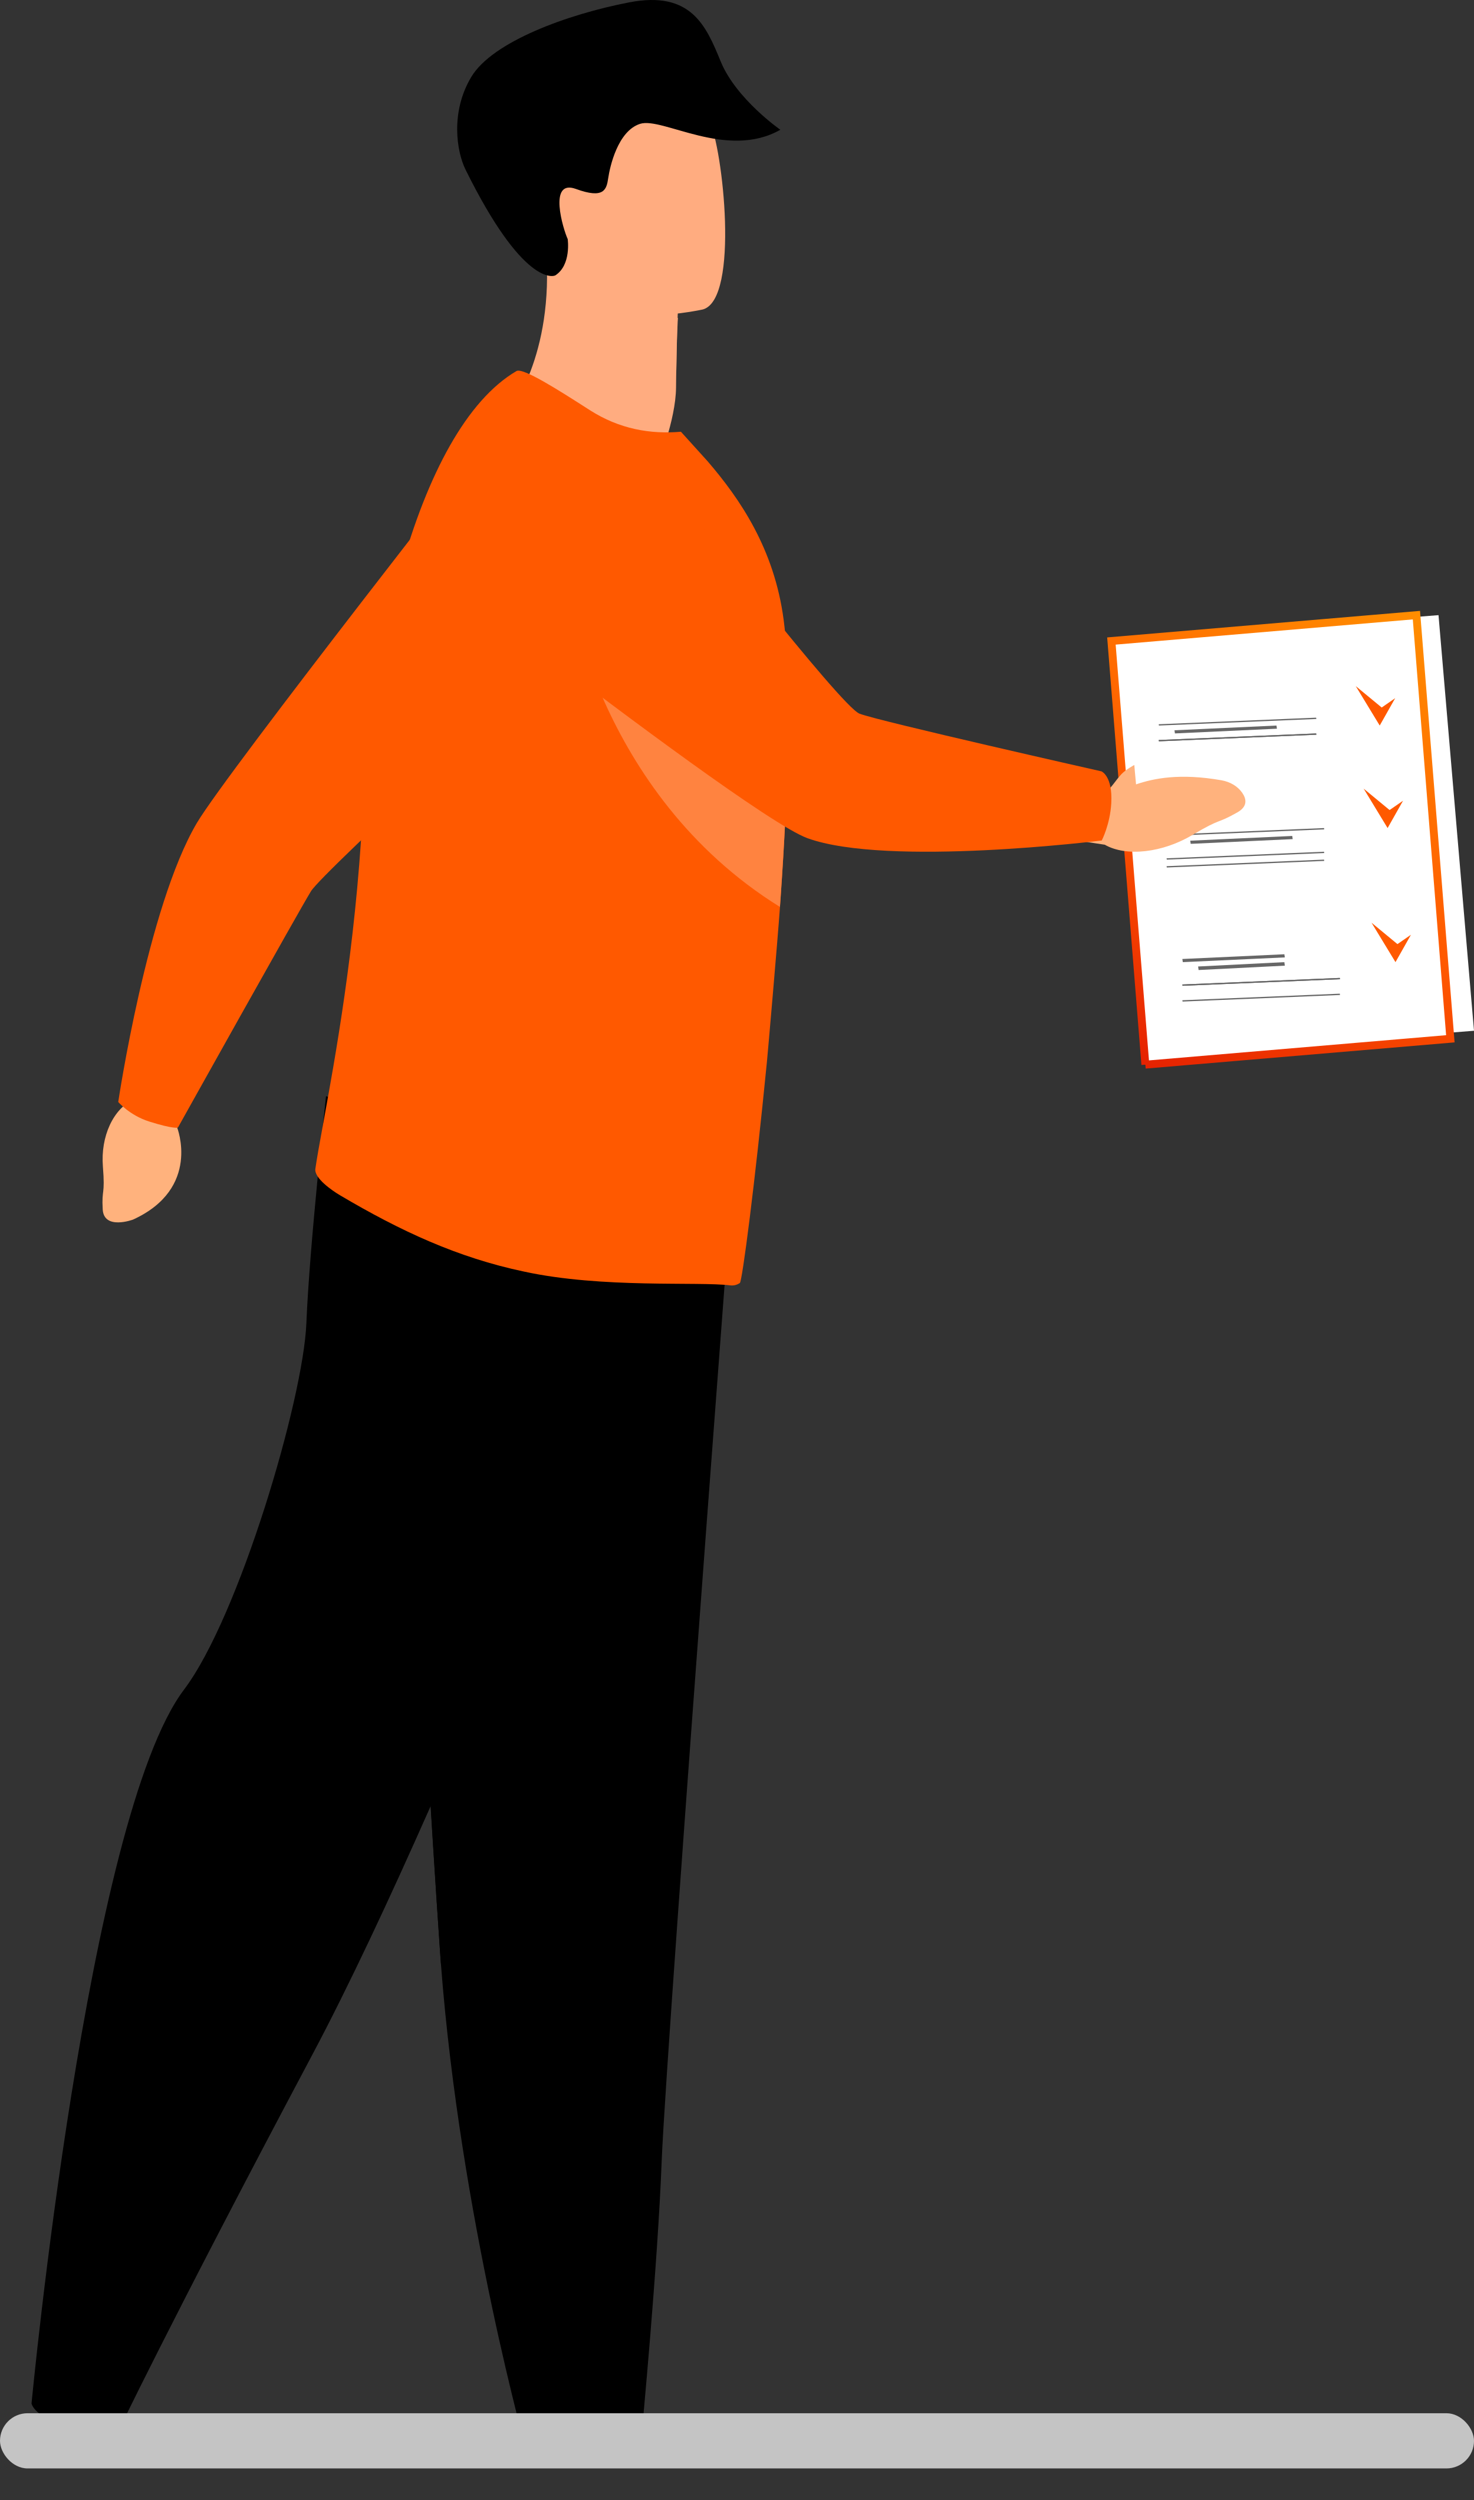 <?xml version="1.0" encoding="UTF-8"?>
<svg width="187px" height="317px" viewBox="0 0 187 317" version="1.1" xmlns="http://www.w3.org/2000/svg" xmlns:xlink="http://www.w3.org/1999/xlink">
    <rect x="0" y="0" width="187" height="317" fill="#333333" stroke="none"/>
    <title>man icon 3</title>
    <defs>
        <linearGradient x1="81.616%" y1="-27.45%" x2="12.84%" y2="139.062%" id="linearGradient-1">
            <stop stop-color="#FF9E00" offset="0%"></stop>
            <stop stop-color="#FF5900" offset="49.921%"></stop>
            <stop stop-color="#D50001" offset="100%"></stop>
        </linearGradient>
    </defs>
    <g id="man-icon-3" stroke="none" stroke-width="1" fill="none" fill-rule="evenodd">
        <g id="Group-23" transform="translate(4, 0)">
            <polyline id="Fill-130" fill="#FFFFFF" points="141.502 134 183 130.701 178.497 78 137 81.299 141.502 134"></polyline>
            <polyline id="Fill-131" stroke="url(#linearGradient-1)" fill="#FFFFFF" points="141.306 135 180 131.719 175.694 78 137 81.281 141.306 135"></polyline>
            <polyline id="Fill-132" fill="#676767" points="144.027 106 164 105.165 163.974 105 144 105.833 144.027 106"></polyline>
            <polyline id="Fill-133" fill="#676767" points="144.027 109 164 108.167 163.974 108 144 108.835 144.027 109"></polyline>
            <polyline id="Fill-134" fill="#676767" points="144.027 110 164 109.165 163.974 109 144 109.833 144.027 110"></polyline>
            <polyline id="Fill-136" fill="#676767" points="147.059 107 160 106.401 159.941 106 147 106.6 147.059 107"></polyline>
            <polyline id="Fill-137" fill="#FFFFFF" points="167.76 109 177 108.164 176.24 98 167 98.836 167.76 109"></polyline>
            <polyline id="Fill-138" fill="#FF5900" points="174 101.532 172.039 105 169 100 172.29 102.714 174 101.532"></polyline>
            <polyline id="Fill-139" fill="#676767" points="146.027 125 166 124.167 165.974 124 146 124.833 146.027 125"></polyline>
            <polyline id="Fill-140" fill="#676767" points="146.027 125 166 124.165 165.971 124 146 124.833 146.027 125"></polyline>
            <polyline id="Fill-141" fill="#676767" points="146.027 127 166 126.165 165.974 126 146 126.833 146.027 127"></polyline>
            <polyline id="Fill-142" fill="#676767" points="148.06 123 159 122.448 158.94 122 148 122.552 148.06 123"></polyline>
            <polyline id="Fill-143" fill="#676767" points="146.059 122 159 121.4 158.941 121 146 121.6 146.059 122"></polyline>
            <polyline id="Fill-144" fill="#FFFFFF" points="168.76 127 178 126.164 177.24 116 168 116.836 168.76 127"></polyline>
            <polyline id="Fill-145" fill="#FF5900" points="175 118.529 173.039 122 170 117 173.287 119.714 175 118.529"></polyline>
            <polyline id="Fill-146" fill="#676767" points="143.027 92 163 91.167 162.974 91 143 91.835 143.027 92"></polyline>
            <polyline id="Fill-147" fill="#676767" points="143.027 94 163 93.165 162.974 93 143 93.833 143.027 94"></polyline>
            <polyline id="Fill-148" fill="#676767" points="143.027 94 163 93.165 162.974 93 143 93.833 143.027 94"></polyline>
            <polyline id="Fill-150" fill="#676767" points="145.059 93 158 92.4 157.941 92 145 92.6 145.059 93"></polyline>
            <polyline id="Fill-151" fill="#FFFFFF" points="164.836 95 175 94.164 174.161 84 164 84.836 164.836 95"></polyline>
            <polyline id="Fill-152" fill="#FF5900" points="173 88.529 171.039 92 168 87 171.29 89.714 173 88.529"></polyline>
            <path d="M136.247,100.439 C136.976,99.969 137.544,98.921 138.293,98.14 C138.849,97.561 139.906,97 139.906,97 C139.906,97 140.014,98.36 140.127,99.459 C142.339,98.704 145.665,98.01 150.974,98.942 C152.037,99.129 153.001,99.678 153.586,100.513 C154.127,101.282 154.33,102.244 152.975,103.013 C150.265,104.551 151.051,103.631 147.286,105.87 C143.52,108.112 138.909,108.682 136.155,107.111 L132.458,106.547 L132,100.994 C132,100.994 134.107,100.765 136.247,100.439" id="Fill-153" fill="#FFB27D"></path>
            <path d="M60,53.07 C60,53.07 68.531,63.203 79.395,58.963 C79.395,58.963 81.733,53.304 81.766,49.133 C81.769,48.619 81.776,48.122 81.784,47.648 C81.842,42.951 82,40.315 82,40.315 C82,40.315 81.997,40.313 81.989,40.312 C81.495,40.106 65.381,33.482 65.394,34.032 C65.671,46.738 60,53.07 60,53.07" id="Fill-154" fill="#FFAC80"></path>
            <path d="M68.01,36.122 C69.46,39.085 74.437,44.882 81.798,47 C81.852,42.173 82,39.464 82,39.464 C82,39.464 81.997,39.463 81.99,39.462 C81.573,39.338 67.578,35.249 68.01,36.122" id="Fill-155" fill="#FFAC80"></path>
            <path d="M85.199,39.231 C85.199,39.231 67.193,43.401 64.729,32.316 C62.266,21.231 58.283,14.304 69.675,11.173 C81.067,8.042 84.248,11.788 85.984,15.291 C87.72,18.794 89.82,37.861 85.199,39.231" id="Fill-156" fill="#FFAC80"></path>
            <path d="M66.461,34.912 C66.217,35.071 62.361,36.274 55.059,21.502 C53.913,19.183 53.132,14.167 55.804,9.734 C58.476,5.302 67.95,1.817 75.82,0.3 C83.692,-1.216 85.581,3.281 87.435,7.802 C89.381,12.547 95,16.454 95,16.454 C88.213,20.304 80.038,14.797 77.205,15.703 C74.373,16.609 73.373,21.141 73.16,22.594 C72.948,24.048 72.621,25.255 69.06,23.957 C65.499,22.659 67.449,29.083 68.02,30.311 C68.02,30.311 68.504,33.583 66.461,34.912" id="Fill-157" fill="#000000"></path>
            <path d="M89,148.788 C89,148.788 87.461,168.92 85.652,193.121 C83.194,225.995 80.237,266.376 79.945,274.025 C79.439,287.309 77.41,308.556 77.41,308.556 C77.41,308.556 72.6,313.606 62.971,311.476 C62.971,311.476 54.39,281.145 51.939,249.051 C51.901,248.525 51.863,247.996 51.825,247.467 C49.545,214.794 46,146 46,146 L89,148.788" id="Fill-160" fill="#000000"></path>
            <path d="M89,147.813 C89,147.813 87.461,168.132 85.652,192.555 L51.939,249 C51.901,248.469 51.863,247.935 51.825,247.401 C49.545,214.428 46,145 46,145 L89,147.813" id="Fill-161" fill="#000000"></path>
            <path d="M35.635,260.516 C17.243,295.118 10.665,309 10.665,309 C10.665,309 0.958,307.792 0,304.776 C0,304.776 7.033,230.53 19.35,214.242 C26.31,205.041 34.486,177.426 34.869,167.771 C35.252,158.113 37.36,139 37.36,139 L82,152.278 C82,152.278 54.028,225.911 35.635,260.516 Z" id="Fill-162" fill="#000000"></path>
            <path d="M18.771,138.593 L18.463,142.944 C18.463,142.944 21.556,150.673 12.89,154.641 C12.89,154.641 9.181,156.028 9.03,153.349 C8.88,150.67 9.355,151.677 9.053,147.903 C8.752,144.131 10.35,140.566 13.04,139.363 L15.247,137 L18.771,138.593" id="Fill-163" fill="#FFB27D"></path>
            <path d="M14.918,142.208 C18.067,143.201 18.572,142.979 18.572,142.979 C18.572,142.979 33.901,115.521 35.454,113.007 C37.006,110.495 68,82.22 68,82.22 L60.035,53 C60.035,53 24.783,97.908 20.976,104.353 C14.686,115.002 11,139.732 11,139.732 C11,139.732 12.444,141.425 14.918,142.208" id="Fill-164" fill="#FF5900"></path>
            <path d="M95.964,94.222 C95.855,100.224 95.506,106.968 95.036,113.82 C95.007,114.225 94.978,114.632 94.95,115.039 C94.649,119.282 93.359,134.084 93.292,134.682 C91.762,150.22 90.159,162.495 89.861,162.686 C89.506,162.921 89.106,163.039 88.667,162.988 C84.59,162.476 72.426,163.402 62.467,161.235 C54.063,159.465 46.828,156.104 39.16,151.576 C38.143,150.977 35.822,149.383 36.011,148.192 C36.197,146.884 36.539,144.994 36.974,142.62 C38.485,134.354 41.093,120.138 41.983,103.499 C42.156,100.399 42.408,97.338 42.734,94.327 C43.589,86.488 44.959,79.044 46.796,72.429 C50.21,60.141 55.228,50.731 61.523,47.05 C62.346,46.589 66.771,49.404 70.836,52.011 C74.59,54.416 78.542,55.081 82.386,54.745 L85.768,58.484 C89.864,63.243 94.226,69.579 95.417,78.586 C95.506,79.251 95.583,79.958 95.647,80.71 C95.977,84.378 96.057,89.022 95.964,94.222" id="Fill-165" fill="#FF5900"></path>
            <path d="M95.964,94.298 C95.855,100.267 95.505,106.974 95.033,113.788 C95.004,114.19 94.976,114.595 94.947,115 C71.597,100.511 68,74 68,74 C79.487,74.499 88.613,77.117 95.646,80.861 C95.977,84.509 96.057,89.126 95.964,94.298" id="Fill-166" fill="#FF8340"></path>
            <path d="M136.982,101.842 C137.175,98.384 135.735,97.807 135.735,97.807 C135.735,97.807 107.446,91.435 105.041,90.494 C102.636,89.553 82.073,62.962 82.073,62.962 C82.073,62.962 74.191,51.912 67.737,54.352 C62.128,56.472 59.936,61.91 59.19,67.091 C58.301,73.265 60.59,79.478 64.89,82.757 C74.544,90.118 93.872,104.62 98.423,106.278 C108.554,109.971 135.773,106.575 135.773,106.575 C135.773,106.575 136.83,104.559 136.982,101.842" id="Fill-167" fill="#FF5900"></path>
        </g>
        <rect id="Rectangle" fill="#C4C4C4" x="0" y="306" width="187" height="7" rx="3.5"></rect>
    </g>
</svg>